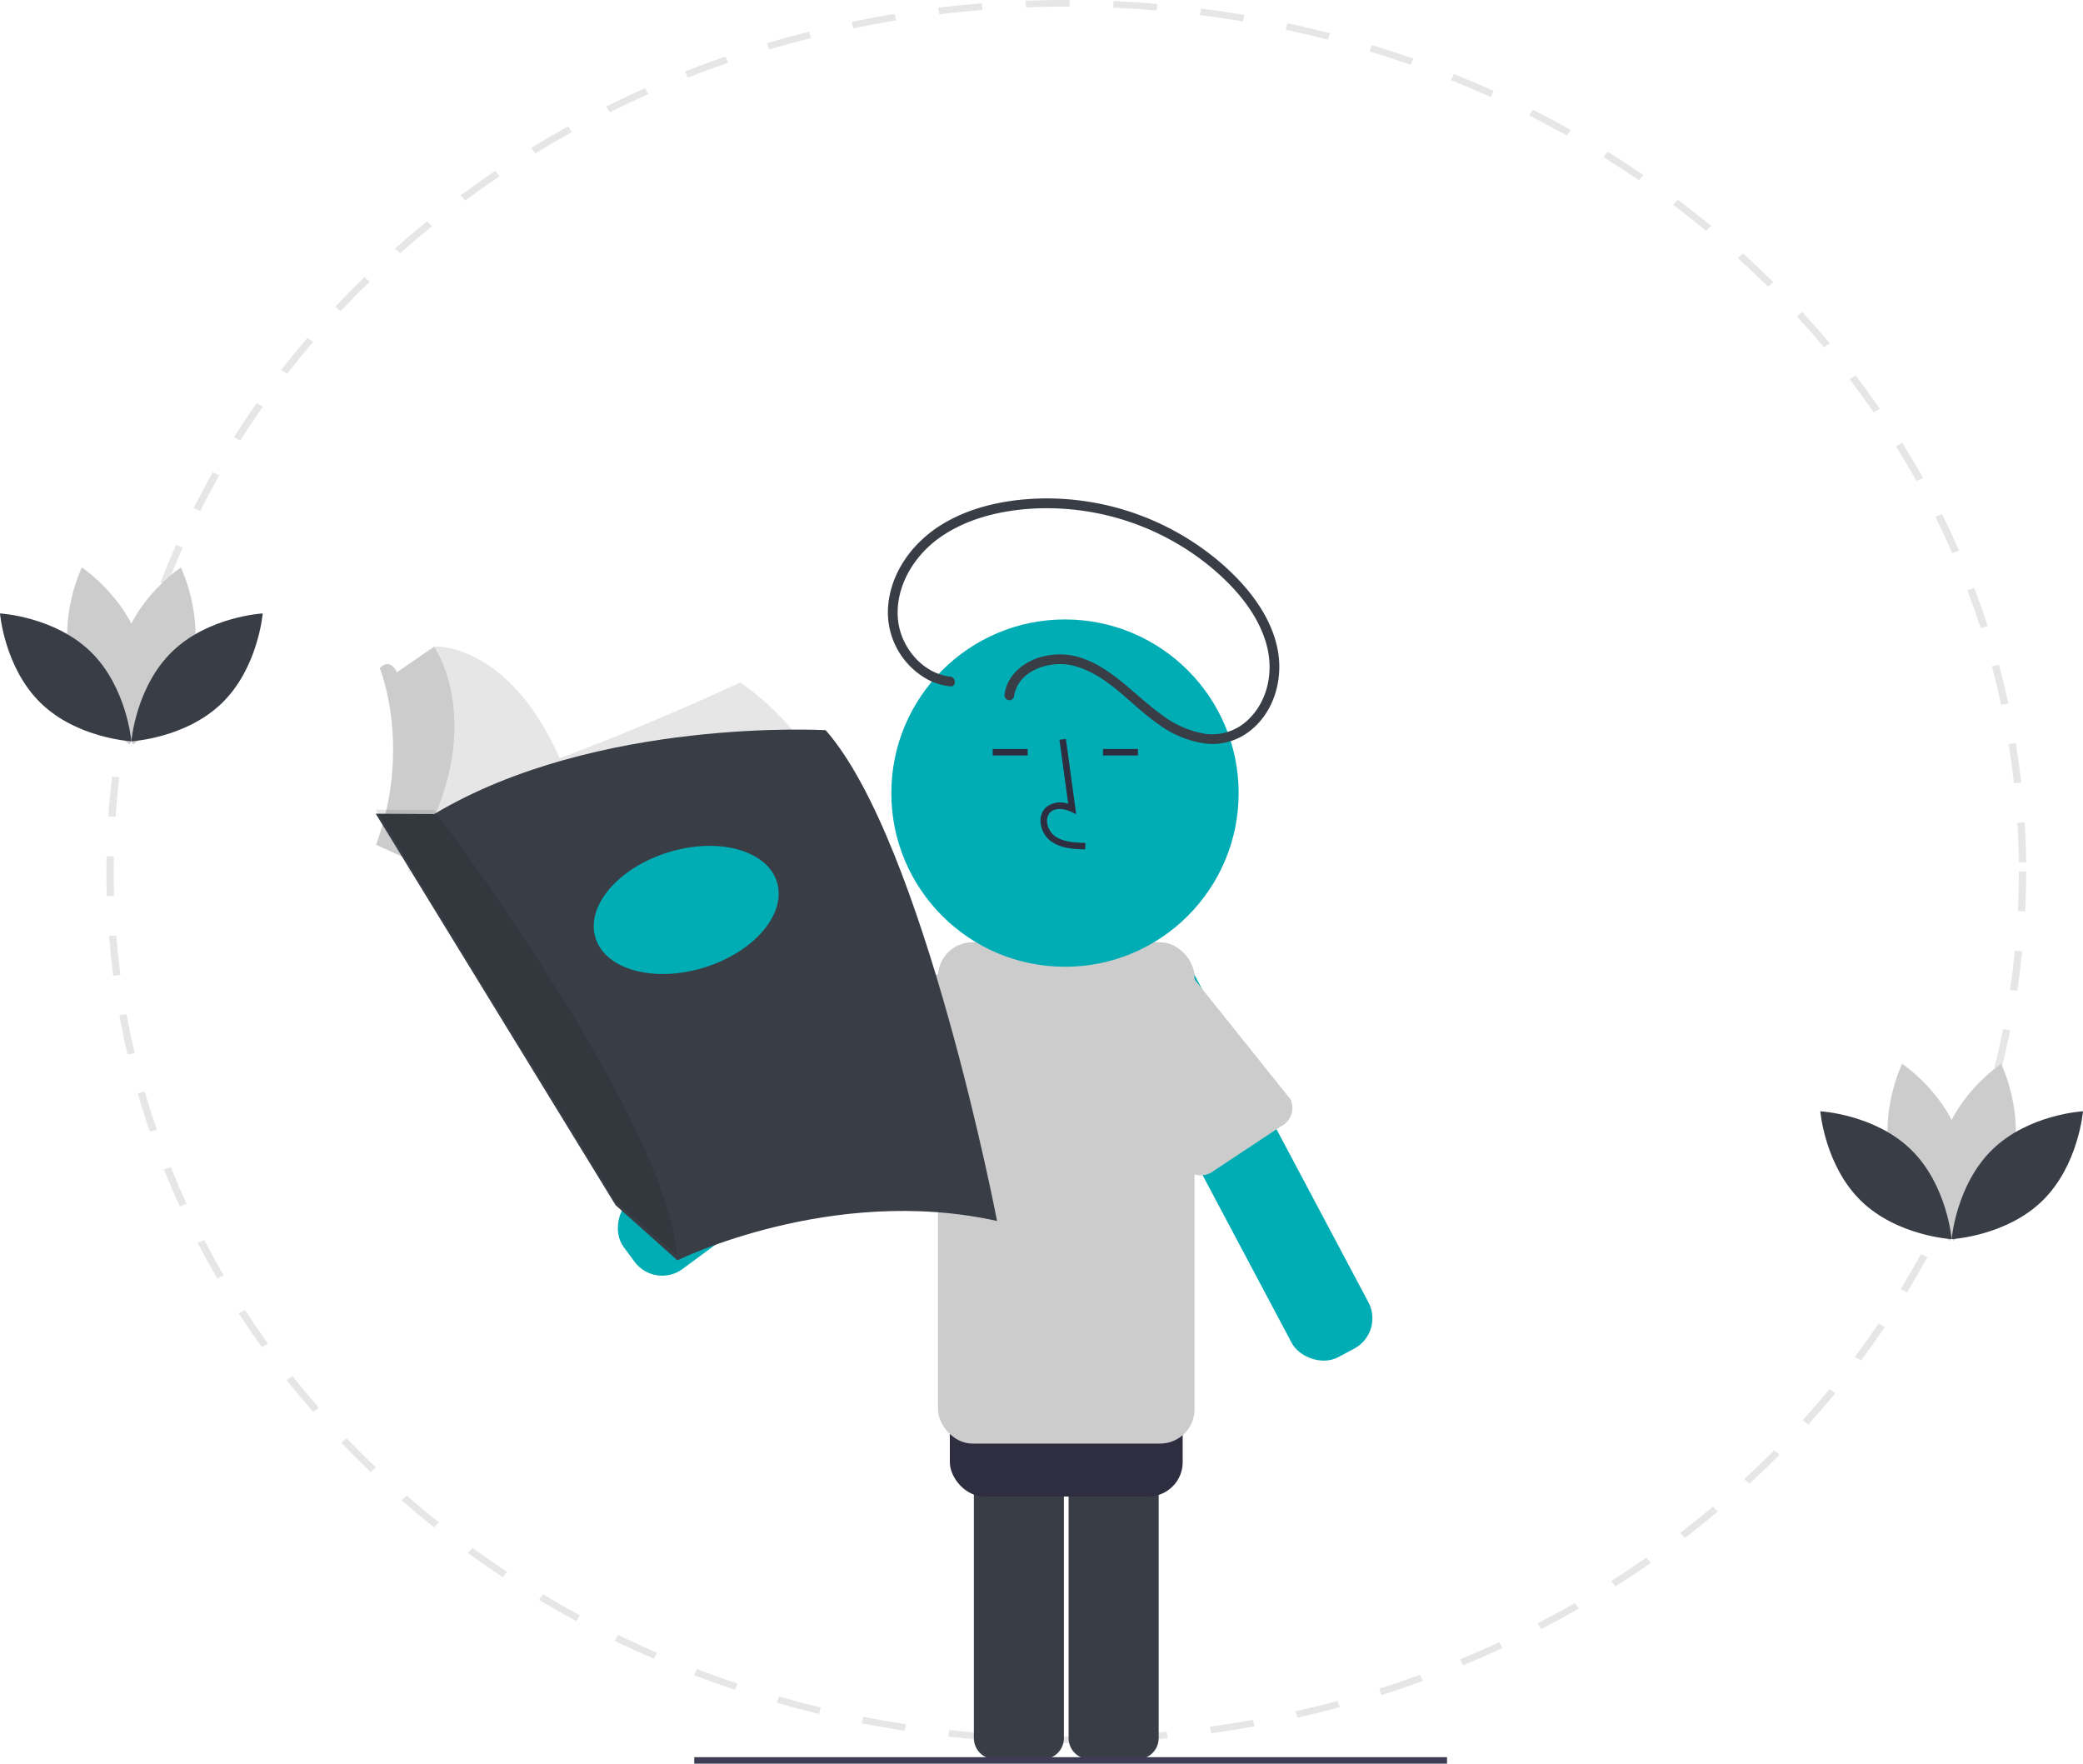 <svg xmlns="http://www.w3.org/2000/svg" width="363.789" height="308" viewBox="0 0 363.789 308">
  <g id="undraw_reading_book_re_kqpk" transform="translate(0 0)">
    <path id="Path_378" data-name="Path 378" d="M479.453,455.406c-1.768,0-3.555-.025-5.308-.075l.04-1.156c2.518.071,5.088.091,7.617.059l.017,1.157Q480.638,455.406,479.453,455.406Zm10.036-.268-.075-1.155c2.522-.135,5.076-.325,7.591-.564l.133,1.151c-2.535.241-5.108.433-7.65.569Zm-23.008-.18c-2.543-.177-5.112-.409-7.638-.69l.156-1.148c2.506.279,5.056.509,7.579.684Zm38.27-1.273-.191-1.144c2.505-.345,5.03-.746,7.5-1.192l.248,1.135c-2.491.449-5.035.853-7.559,1.2Zm-53.5-.423c-2.512-.387-5.048-.831-7.536-1.321l.27-1.131c2.47.487,4.986.928,7.479,1.311Zm68.553-2.293-.306-1.124c2.459-.552,4.932-1.163,7.351-1.814l.362,1.11c-2.437.656-4.929,1.271-7.407,1.827Zm-83.55-.663c-2.464-.6-4.944-1.25-7.37-1.946l.384-1.1c2.408.691,4.869,1.341,7.314,1.931Zm98.264-3.3-.418-1.093c2.387-.753,4.787-1.568,7.135-2.421l.473,1.075c-2.366.86-4.785,1.68-7.19,2.439ZM421.6,446.1c-2.393-.8-4.8-1.66-7.157-2.561l.495-1.067c2.337.894,4.727,1.749,7.1,2.542Zm127.149-4.264-.528-1.053c2.292-.945,4.6-1.955,6.847-3l.58,1.031c-2.269,1.053-4.59,2.07-6.9,3.022Zm-141.322-1.154c-2.3-1-4.609-2.054-6.862-3.147l.6-1.021c2.236,1.085,4.527,2.135,6.81,3.123ZM562.389,435.5l-.631-1c2.2-1.139,4.392-2.336,6.521-3.558l.681.978c-2.144,1.232-4.355,2.439-6.57,3.585Zm-168.518-1.4c-2.188-1.182-4.379-2.428-6.512-3.7l.7-.966c2.116,1.266,4.291,2.5,6.462,3.675Zm181.473-6.041-.73-.948c2.07-1.313,4.135-2.688,6.139-4.086l.777.918C579.511,425.356,577.429,426.741,575.343,428.064Zm-194.3-1.63c-2.058-1.357-4.113-2.778-6.11-4.226l.8-.9c1.981,1.436,4.021,2.847,6.063,4.193ZM587.5,419.578l-.822-.885c1.929-1.478,3.849-3.018,5.707-4.578l.865.85c-1.872,1.572-3.806,3.124-5.751,4.613Zm-218.461-1.844c-1.916-1.524-3.82-3.108-5.658-4.711l.883-.835c1.824,1.59,3.714,3.163,5.615,4.676Zm229.726-7.617-.908-.813c1.778-1.636,3.538-3.329,5.228-5.032l.947.774c-1.7,1.716-3.475,3.422-5.267,5.071Zm-240.8-2.032c-1.758-1.678-3.495-3.414-5.161-5.156l.962-.758c1.654,1.73,3.377,3.451,5.122,5.117Zm251.074-8.322-.985-.735c1.607-1.775,3.188-3.607,4.7-5.445l1.021.693C612.257,396.129,610.663,397.976,609.044,399.764Zm-261.132-2.2c-1.579-1.811-3.134-3.681-4.621-5.558l1.035-.676c1.476,1.862,3.019,3.718,4.586,5.516ZM618.241,388.6l-1.054-.65c1.422-1.9,2.814-3.857,4.138-5.815l1.087.606c-1.335,1.973-2.739,3.944-4.171,5.859Zm-279.285-2.332c-1.389-1.933-2.749-3.923-4.041-5.914l1.1-.588c1.283,1.976,2.632,3.951,4.011,5.869Zm287.327-9.555-1.116-.56c1.224-2.011,2.413-4.076,3.535-6.138l1.143.513c-1.131,2.077-2.33,4.158-3.563,6.184Zm-295.106-2.434c-1.189-2.04-2.342-4.134-3.426-6.221l1.153-.494c1.077,2.072,2.22,4.149,3.4,6.174ZM633.091,364.2l-1.168-.465c1.016-2.106,1.991-4.264,2.9-6.411l1.19.415c-.915,2.165-1.9,4.338-2.922,6.461Zm-308.448-2.5c-.977-2.129-1.913-4.308-2.782-6.476l1.2-.4c.862,2.152,1.79,4.313,2.76,6.426ZM638.6,351.16l-1.21-.364c.8-2.176,1.546-4.4,2.231-6.612l1.228.313c-.69,2.228-1.447,4.47-2.248,6.663Zm-319.2-2.536c-.759-2.206-1.471-4.459-2.118-6.7l1.233-.294c.642,2.222,1.35,4.458,2.1,6.647Zm323.353-10.877-1.242-.262c.571-2.231,1.093-4.509,1.551-6.77l1.254.209c-.462,2.279-.988,4.574-1.563,6.823Zm-327.247-2.6c-.532-2.261-1.013-4.564-1.43-6.846l1.257-.19c.414,2.266.892,4.551,1.419,6.794Zm330.025-11.1-1.264-.157c.343-2.267.632-4.578.861-6.871l1.27.1c-.23,2.31-.522,4.639-.867,6.924ZM313,321.4c-.3-2.291-.547-4.625-.734-6.936l1.272-.085c.185,2.294.43,4.609.728,6.884Zm333.923-11.232-1.274-.052c.113-2.293.171-4.62.171-6.914h1.275c0,2.312-.058,4.655-.172,6.966Zm-335.044-2.663c-.044-1.419-.066-2.867-.066-4.3q0-1.336.025-2.667l1.275.02q-.025,1.321-.025,2.647c0,1.425.022,2.862.065,4.271Zm333.932-5.917c-.026-2.295-.111-4.621-.251-6.914l1.272-.064c.141,2.31.227,4.654.253,6.966Zm-332.395-7.942-1.272-.072c.159-2.313.379-4.648.652-6.943l1.267.125c-.272,2.277-.489,4.6-.647,6.89Zm331.548-5.865c-.255-2.282-.571-4.59-.941-6.862l1.261-.169c.372,2.289.692,4.615.949,6.914ZM315.055,279.9l-1.26-.177c.391-2.29.844-4.6,1.349-6.86l1.249.229c-.5,2.246-.951,4.536-1.338,6.808Zm327.68-5.8c-.486-2.258-1.035-4.531-1.631-6.755l1.239-.274c.6,2.241,1.153,4.532,1.643,6.806Zm-324.66-7.755-1.237-.281c.619-2.242,1.3-4.5,2.038-6.719l1.221.333C319.37,261.881,318.689,264.124,318.075,266.349Zm321.058-5.68c-.711-2.2-1.488-4.421-2.309-6.59l1.205-.376c.828,2.186,1.611,4.42,2.327,6.641Zm-316.67-7.581-1.2-.384c.847-2.188,1.762-4.386,2.719-6.534l1.182.434c-.95,2.131-1.857,4.313-2.7,6.484Zm311.719-5.495c-.93-2.13-1.926-4.268-2.96-6.354l1.163-.475c1.043,2.1,2.046,4.256,2.983,6.4Zm-306-7.351-1.158-.483c1.065-2.105,2.2-4.216,3.368-6.275l1.133.531C330.366,236.058,329.242,238.153,328.185,240.242Zm299.758-5.229c-1.141-2.043-2.35-4.091-3.593-6.085l1.109-.57c1.253,2.01,2.471,4.073,3.62,6.132Zm-292.761-7.077-1.1-.578c1.272-2,2.613-4.012,3.986-5.964l1.074.623c-1.363,1.938-2.694,3.93-3.956,5.919ZM620.453,223c-1.347-1.947-2.758-3.887-4.192-5.765l1.047-.66c1.446,1.893,2.868,3.847,4.225,5.809Zm-277.066-6.727-1.042-.667c1.47-1.892,3.006-3.779,4.568-5.606l1.007.709C346.371,212.519,344.846,214.391,343.388,216.269Zm268.394-4.625c-1.536-1.827-3.136-3.643-4.756-5.4L608,205.5c1.632,1.768,3.244,3.6,4.792,5.439Zm-259.054-6.307-.97-.751c1.649-1.759,3.368-3.509,5.109-5.2l.932.789C356.071,201.853,354.365,203.591,352.728,205.336ZM602,201.049c-1.712-1.692-3.489-3.37-5.279-4.985l.9-.821c1.8,1.628,3.594,3.318,5.319,5.023Zm-238.882-5.824-.891-.827c1.823-1.619,3.709-3.22,5.606-4.758l.849.864c-1.883,1.526-3.755,3.114-5.564,4.722ZM591.2,191.3c-1.877-1.545-3.815-3.07-5.759-4.53l.813-.892c1.959,1.472,3.912,3.007,5.8,4.565Zm-216.722-5.285-.8-.9c1.972-1.458,4.009-2.9,6.057-4.273l.759.93C378.457,183.143,376.435,184.57,374.478,186.017Zm204.982-3.534c-2.025-1.384-4.108-2.743-6.192-4.037l.719-.955c2.1,1.3,4.2,2.673,6.24,4.068Zm-192.755-4.694-.712-.96c2.11-1.289,4.283-2.551,6.457-3.753l.662.989C390.956,175.257,388.8,176.51,386.706,177.789Zm180.172-3.12c-2.154-1.211-4.367-2.391-6.575-3.508l.62-1.011c2.226,1.126,4.455,2.315,6.626,3.534ZM399.7,170.612l-.612-1.016c2.233-1.109,4.522-2.185,6.8-3.2l.56,1.04c-2.265,1.006-4.536,2.074-6.752,3.174Zm153.854-2.682c-2.268-1.026-4.592-2.017-6.906-2.946l.516-1.059c2.332.936,4.674,1.935,6.96,2.969Zm-140.2-3.382-.507-1.062c2.333-.918,4.72-1.8,7.093-2.617l.453,1.082c-2.356.812-4.724,1.686-7.04,2.6ZM539.6,162.329c-2.36-.831-4.776-1.624-7.181-2.356l.406-1.1c2.423.738,4.857,1.537,7.236,2.375Zm-112.022-2.683-.4-1.1c2.423-.721,4.895-1.4,7.347-2.018l.341,1.115c-2.434.613-4.886,1.287-7.29,2Zm97.566-1.721c-2.431-.629-4.911-1.215-7.371-1.742l.293-1.126c2.479.53,4.977,1.121,7.428,1.755Zm-82.891-1.977-.284-1.128c2.484-.515,5.014-.984,7.52-1.395l.227,1.139c-2.487.408-5,.873-7.463,1.385Zm68.068-1.2c-2.483-.423-5.011-.8-7.516-1.119l.177-1.146c2.524.322,5.073.7,7.574,1.127Zm-53.081-1.259-.169-1.147c2.524-.306,5.09-.563,7.628-.763l.111,1.153c-2.519.2-5.065.455-7.57.758Zm38-.664c-2.511-.215-5.067-.38-7.6-.491l.062-1.156c2.549.112,5.124.279,7.655.5Zm-22.829-.538-.053-1.156c2.343-.089,4.731-.134,7.1-.134h.577l0,1.157h-.573c-2.349,0-4.72.046-7.045.134Z" transform="translate(-293.229 -151)" fill="#e6e6e6"/>
    <path id="Path_379" data-name="Path 379" d="M608.349,685V615.29a3.688,3.688,0,0,1,3.683-3.683H620.4a3.688,3.688,0,0,1,3.683,3.683V685a3.688,3.688,0,0,1-3.683,3.683h-8.364A3.688,3.688,0,0,1,608.349,685Z" transform="translate(-421.723 -381.465)" fill="#393e46"/>
    <path id="Path_380" data-name="Path 380" d="M579.156,685V615.29a3.688,3.688,0,0,1,3.683-3.683H591.2a3.688,3.688,0,0,1,3.683,3.683V685a3.688,3.688,0,0,1-3.683,3.683h-8.364A3.688,3.688,0,0,1,579.156,685Z" transform="translate(-409.073 -381.465)" fill="#393e46"/>
    <rect id="Rectangle_1490" data-name="Rectangle 1490" width="40.665" height="45.054" rx="6" transform="translate(165.887 216.289)" fill="#2f2e41"/>
    <path id="Path_381" data-name="Path 381" d="M459.512,379.408s-17.09,7.939-31.553,13.2c-8.975-20.259-21.9-19.5-21.9-19.5l-7.839,5.4,1.414,8.1-.386,13.236-2.056,6.939,2.95.533,1.667.3.251-.227a17.126,17.126,0,0,0-.5,5.046L475.7,400.869S473.133,388.917,459.512,379.408Z" transform="translate(-330.224 -260.217)" fill="#e6e6e6"/>
    <rect id="Rectangle_1491" data-name="Rectangle 1491" width="15.164" height="76.51" rx="6" transform="matrix(-0.594, -0.804, 0.804, -0.594, 114.385, 225.17)" fill="#00adb5"/>
    <rect id="Rectangle_1492" data-name="Rectangle 1492" width="15.164" height="76.51" rx="6" transform="matrix(0.883, -0.469, 0.469, 0.883, 192.525, 172.266)" fill="#00adb5"/>
    <path id="Path_382" data-name="Path 382" d="M650.187,510.673l-12.066,8a3.6,3.6,0,0,1-4.932-1.232l-13.326-25.11a3.6,3.6,0,0,1,1.745-4.775l8.213-4.358a3.6,3.6,0,0,1,4.932,1.232l17.179,21.47A3.606,3.606,0,0,1,650.187,510.673Z" transform="translate(-426.555 -313.927)" fill="#ccc"/>
    <path id="Path_383" data-name="Path 383" d="M527.846,503.117l7.843,10.415a3.4,3.4,0,0,0,4.806.152l20.727-19.455a3.4,3.4,0,0,0,.152-4.806l-5.724-6.1a3.4,3.4,0,0,0-4.806-.152L528,498.311A3.4,3.4,0,0,0,527.846,503.117Z" transform="translate(-386.441 -313.446)" fill="#ccc"/>
    <rect id="Rectangle_1493" data-name="Rectangle 1493" width="44.803" height="87.539" rx="6" transform="translate(163.818 164.558)" fill="#ccc"/>
    <circle id="Ellipse_24" data-name="Ellipse 24" cx="30.328" cy="30.328" r="30.328" transform="translate(155.669 108.176)" fill="#00adb5"/>
    <path id="Path_384" data-name="Path 384" d="M607.5,422.358c-1.874-.053-4.206-.118-6-1.429a4.608,4.608,0,0,1-1.813-3.442,3.1,3.1,0,0,1,1.054-2.546,4,4,0,0,1,3.784-.545l-1.53-11.179,1.123-.154,1.8,13.142-.937-.43c-1.086-.5-2.579-.753-3.506.031a1.991,1.991,0,0,0-.653,1.64,3.482,3.482,0,0,0,1.349,2.566c1.4,1.021,3.256,1.153,5.364,1.211Z" transform="translate(-417.966 -274.024)" fill="#2f2e41"/>
    <rect id="Rectangle_1494" data-name="Rectangle 1494" width="6.104" height="1.133" transform="translate(173.37 130.798)" fill="#2f2e41"/>
    <rect id="Rectangle_1495" data-name="Rectangle 1495" width="6.104" height="1.133" transform="translate(192.637 130.798)" fill="#2f2e41"/>
    <path id="Path_385" data-name="Path 385" d="M563.56,353.624c-4.916-.561-8.722-5.27-9.141-10.049-.5-5.685,2.813-11.084,7.355-14.275,4.75-3.336,10.668-4.729,16.394-5.036a45.057,45.057,0,0,1,30.8,10.151c4.291,3.564,8.3,8.1,9.816,13.586,1.319,4.762.246,10.156-3.584,13.491a9.054,9.054,0,0,1-6.948,2.139,17.267,17.267,0,0,1-8.087-3.6c-4.617-3.357-8.407-8.033-14.031-9.787-4.124-1.286-9.476-.154-12,3.575a6.788,6.788,0,0,0-1.084,2.844.88.88,0,0,0,.594,1.046.855.855,0,0,0,1.046-.594c.662-4.7,6.438-6.45,10.491-5.378,5.91,1.564,9.877,6.838,14.725,10.188a17.894,17.894,0,0,0,8.575,3.423,10.648,10.648,0,0,0,7.482-2.3c4.142-3.271,5.726-8.9,4.81-13.962-1.061-5.865-5.008-10.892-9.34-14.784a46.721,46.721,0,0,0-31.929-11.8c-5.992.138-12.244,1.375-17.406,4.542-5.007,3.072-8.877,8.211-9.383,14.185a13.392,13.392,0,0,0,7.219,13.062,11.305,11.305,0,0,0,3.622,1.022c1.085.124,1.076-1.577,0-1.7Z" transform="translate(-397.598 -235.454)" fill="#393e46"/>
    <path id="Path_386" data-name="Path 386" d="M400.767,406.589l3.6-1.157c.386-.739-.32-.265.017-.983,9.1-19.421.69-31.335.69-31.335l-6.508,4.481c-.016-.037-.029-.075-.045-.112,0,0-1.156-2.57-2.956-.642,0,0,5.654,13.75-.643,30.841l7.325,3.341,2.827-3.341.064-.321-5.059-.46Z" transform="translate(-329.241 -260.159)" fill="#ccc"/>
    <path id="Path_387" data-name="Path 387" d="M503.327,493.892c-28.913-6.425-55.834,6.875-55.834,6.875l-.073-.066L436.7,491.129l-41.891-68.363,10.216.064c28.4-16.962,68.363-14.649,68.363-14.649C490.605,427.713,503.327,493.892,503.327,493.892Z" transform="translate(-329.192 -280.666)" fill="#393e46"/>
    <path id="Path_388" data-name="Path 388" d="M447.419,511.935,436.7,502.363,394.807,434l10.216.064S445.74,487.841,447.419,511.935Z" transform="translate(-329.192 -292.605)" opacity="0.1"/>
    <ellipse id="Ellipse_25" data-name="Ellipse 25" cx="16.577" cy="10.537" rx="16.577" ry="10.537" transform="translate(100.906 153.695) rotate(-17.052)" fill="#00adb5"/>
    <path id="Path_389" data-name="Path 389" d="M328.266,362.444c-2.309,8.534-10.216,13.819-10.216,13.819s-4.164-8.551-1.856-17.085,10.216-13.819,10.216-13.819S330.575,353.91,328.266,362.444Z" transform="translate(-294.825 -246.262)" fill="#ccc"/>
    <path id="Path_390" data-name="Path 390" d="M300.437,362.444c2.309,8.534,10.216,13.819,10.216,13.819s4.164-8.551,1.856-17.085-10.216-13.819-10.216-13.819S298.128,353.91,300.437,362.444Z" transform="translate(-287.997 -246.262)" fill="#ccc"/>
    <path id="Path_391" data-name="Path 391" d="M294.85,367.159c6.335,6.167,7.108,15.646,7.108,15.646s-9.5-.518-15.832-6.685-7.108-15.646-7.108-15.646S288.515,360.993,294.85,367.159Z" transform="translate(-279.019 -253.347)" fill="#393e46"/>
    <path id="Path_392" data-name="Path 392" d="M326.608,367.159c-6.335,6.167-7.108,15.646-7.108,15.646s9.5-.518,15.832-6.685,7.108-15.646,7.108-15.646S332.943,360.993,326.608,367.159Z" transform="translate(-296.56 -253.347)" fill="#393e46"/>
    <path id="Path_393" data-name="Path 393" d="M889.266,532.444c-2.309,8.534-10.216,13.819-10.216,13.819s-4.164-8.551-1.856-17.085,10.216-13.819,10.216-13.819S891.575,523.91,889.266,532.444Z" transform="translate(-537.917 -329.584)" fill="#ccc"/>
    <path id="Path_394" data-name="Path 394" d="M861.437,532.444c2.309,8.534,10.216,13.819,10.216,13.819s4.164-8.551,1.856-17.085-10.216-13.819-10.216-13.819S859.128,523.91,861.437,532.444Z" transform="translate(-531.089 -329.584)" fill="#ccc"/>
    <path id="Path_395" data-name="Path 395" d="M855.85,537.159c6.335,6.167,7.109,15.646,7.109,15.646s-9.5-.518-15.832-6.685-7.108-15.646-7.108-15.646S849.515,530.992,855.85,537.159Z" transform="translate(-522.11 -336.408)" fill="#393e46"/>
    <path id="Path_396" data-name="Path 396" d="M887.608,537.159c-6.335,6.167-7.108,15.646-7.108,15.646s9.5-.518,15.832-6.685,7.108-15.646,7.108-15.646S893.943,530.992,887.608,537.159Z" transform="translate(-539.651 -336.408)" fill="#393e46"/>
    <rect id="Rectangle_1496" data-name="Rectangle 1496" width="131.47" height="1.133" transform="translate(121.249 306.867)" fill="#3f3d56"/>
  </g>
</svg>
